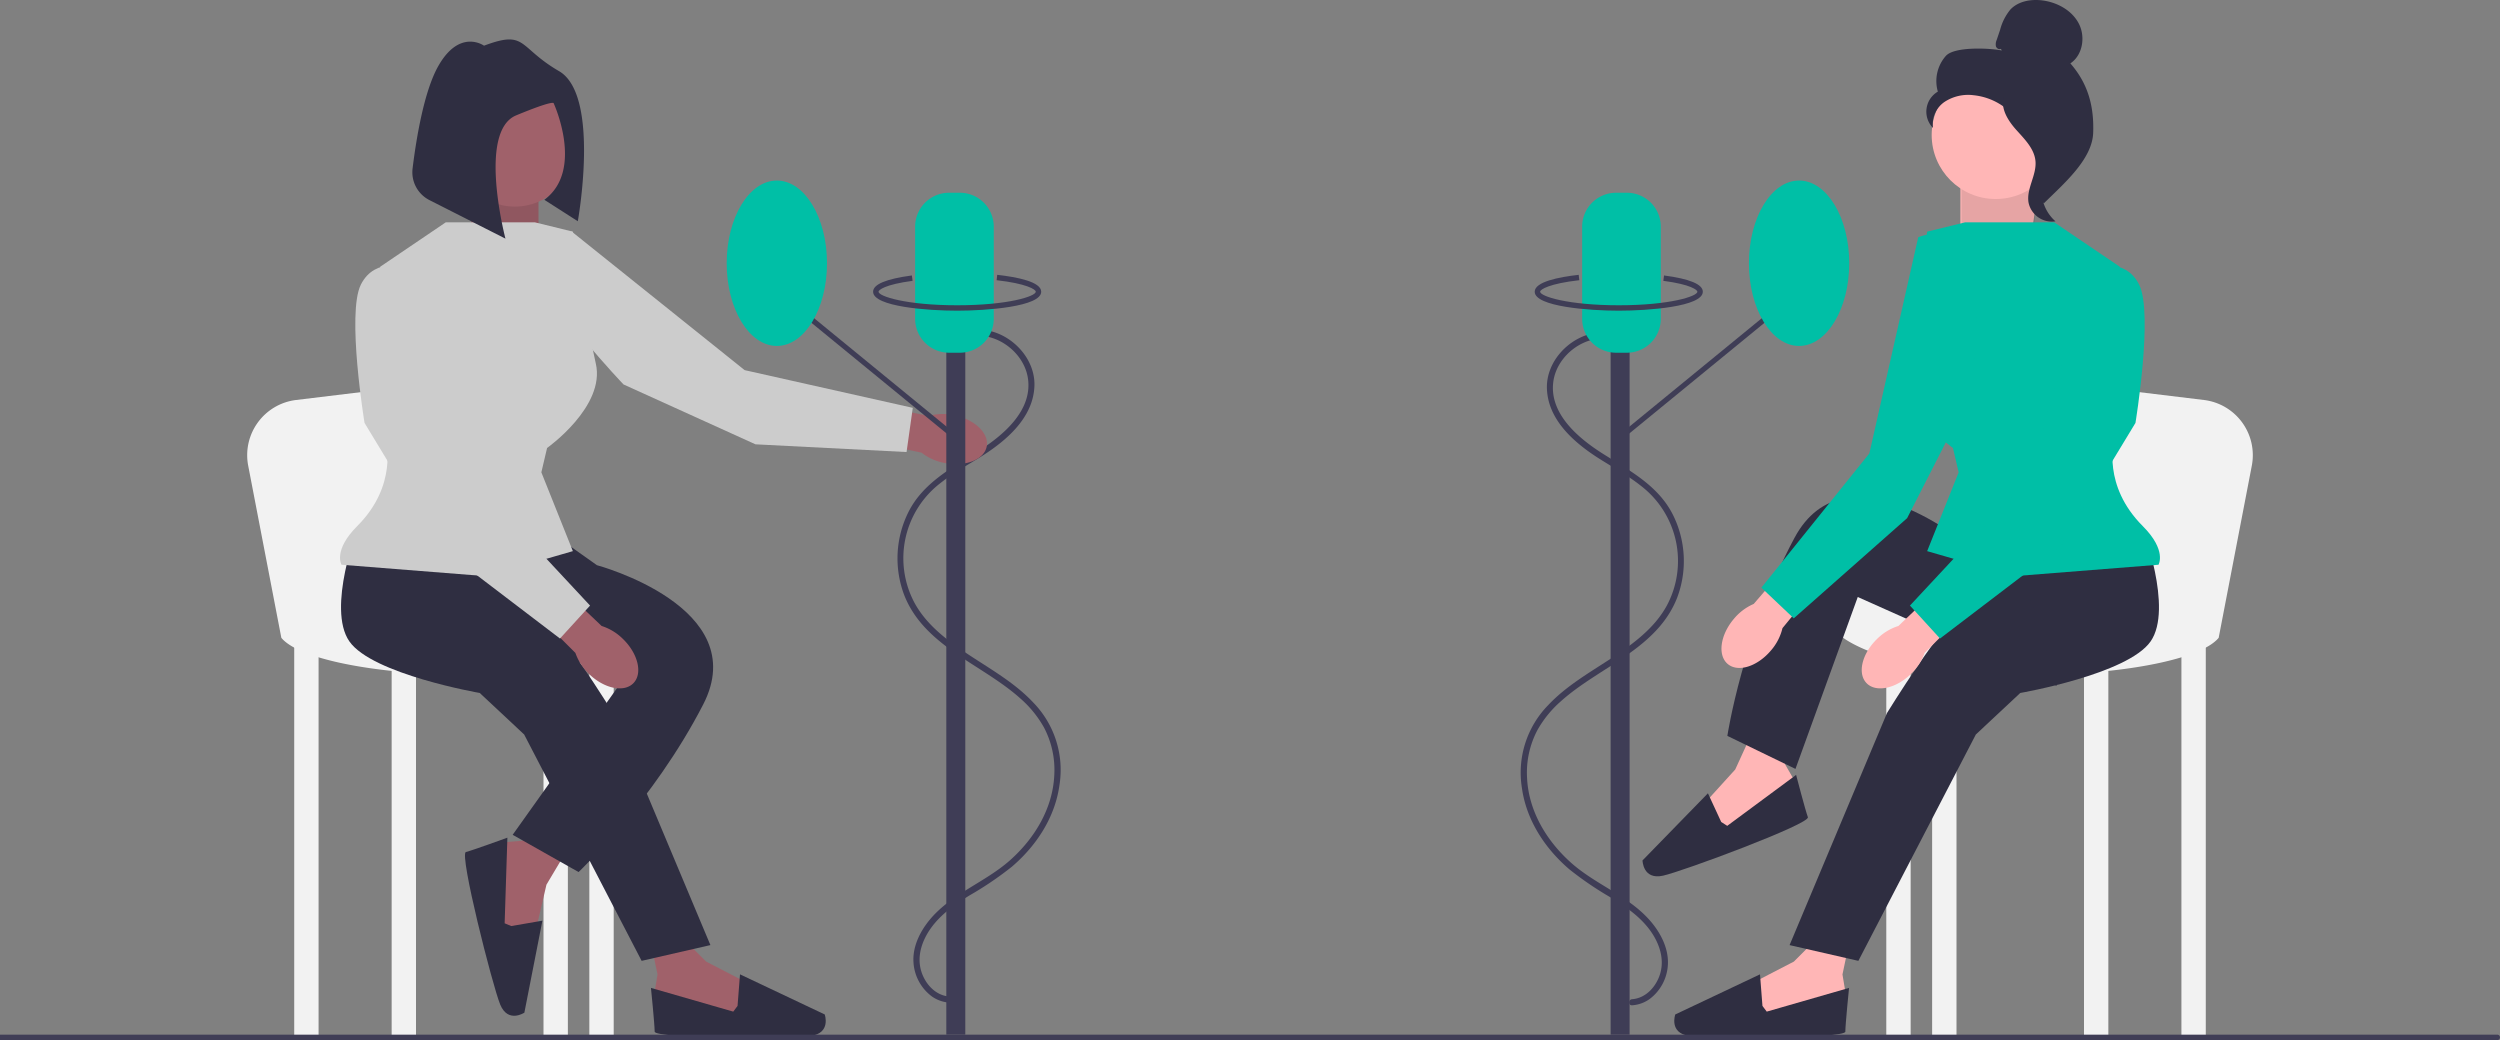 <svg id="undraw_audio_conversation_re_3t38" xmlns="http://www.w3.org/2000/svg" width="617.701" height="256.984" viewBox="0 0 617.701 256.984">
  <rect x="0" y="0" width="617.701" height="256.984" fill="#808080" stroke="none"/>
  <g id="Group_1454" data-name="Group 1454" transform="translate(61.072 0)">
    <path id="Path_560" data-name="Path 560" d="M348.589,123.309c6.579-1.482,13.714,3.758,14.646,10.368,1.125,7.976-6.256,14.1-12.232,17.879-6.576,4.155-13.711,7.868-17.332,15.133a25.6,25.6,0,0,0-1.01,20.473c4.981,12.678,19.22,17.042,28.669,25.512a27.072,27.072,0,0,1,5.845,7.166,22.508,22.508,0,0,1,2.562,11.758c-.374,8.278-4.855,15.667-10.938,21.072-6.264,5.566-14.817,8.369-20.115,15.04-2.272,2.861-3.993,6.478-3.736,10.216a11.333,11.333,0,0,0,4.473,8.339,8.4,8.4,0,0,0,4.359,1.572c.968.071.963-1.437,0-1.507-3.452-.252-6.019-3.183-6.946-6.349-1.079-3.687.24-7.479,2.395-10.509,2.454-3.451,5.983-5.894,9.534-8.1a83.449,83.449,0,0,0,10.491-7.106c6.056-5.173,10.679-12.206,11.763-20.2a23.842,23.842,0,0,0-6.482-20.372c-4.409-4.71-10.1-7.976-15.445-11.482s-10.823-7.46-13.93-13.216a23.4,23.4,0,0,1,6.43-29.506c3.244-2.586,6.92-4.563,10.411-6.784,6.079-3.868,12.61-9.522,12.829-17.319.186-6.605-5.416-12.577-11.784-13.656a12.47,12.47,0,0,0-4.858.123c-.946.213-.546,1.667.4,1.454h0Z" transform="translate(-170.313 -40.117)" fill="#3f3d56"/>
    <path id="Path_561" data-name="Path 561" d="M583.57,124.309c-6.579-1.482-13.714,3.758-14.646,10.368-1.125,7.976,6.256,14.1,12.232,17.879,6.576,4.155,13.711,7.868,17.332,15.133a25.6,25.6,0,0,1,1.01,20.473c-4.981,12.678-19.22,17.042-28.669,25.512a27.071,27.071,0,0,0-5.845,7.166,22.507,22.507,0,0,0-2.562,11.758c.374,8.278,4.855,15.667,10.938,21.072,6.264,5.566,14.817,8.369,20.115,15.04,2.272,2.861,3.993,6.478,3.736,10.216a11.333,11.333,0,0,1-4.473,8.339,8.4,8.4,0,0,1-4.359,1.572c-.968.071-.963-1.437,0-1.507,3.452-.252,6.019-3.183,6.946-6.349,1.079-3.687-.24-7.479-2.395-10.509-2.454-3.451-5.983-5.894-9.534-8.1a83.451,83.451,0,0,1-10.491-7.106c-6.056-5.173-10.679-12.206-11.763-20.2a23.843,23.843,0,0,1,6.482-20.372c4.409-4.71,10.1-7.975,15.445-11.482S593.892,195.753,597,190a23.4,23.4,0,0,0-6.43-29.506c-3.244-2.586-6.92-4.563-10.411-6.784-6.079-3.868-12.61-9.522-12.829-17.319-.186-6.605,5.416-12.577,11.784-13.656a12.47,12.47,0,0,1,4.858.123c.946.213.546,1.667-.4,1.454h0Z" transform="translate(-246.19 -40.447)" fill="#3f3d56"/>
    <path id="Path_562" data-name="Path 562" d="M743.1,60.583l-3.108,21.29L723,82.227V63.652Z" transform="translate(-299.693 -19.995)" fill="#ffb6b6"/>
    <path id="Path_563" data-name="Path 563" d="M743.233,60.583,740.4,82.543l-16.991.354V64.322Z" transform="translate(-299.827 -19.995)" opacity="0.1"/>
    <rect id="Rectangle_97" data-name="Rectangle 97" width="6.018" height="97.343" transform="translate(17.643 256.349) rotate(180)" fill="#f2f2f2"/>
    <rect id="Rectangle_98" data-name="Rectangle 98" width="6.018" height="97.343" transform="translate(41.713 256.349) rotate(180)" fill="#f2f2f2"/>
    <rect id="Rectangle_99" data-name="Rectangle 99" width="6.018" height="97.343" transform="translate(79.235 256.349) rotate(180)" fill="#f2f2f2"/>
    <rect id="Rectangle_100" data-name="Rectangle 100" width="6.018" height="97.343" transform="translate(90.561 256.349) rotate(180)" fill="#f2f2f2"/>
    <path id="Path_564" data-name="Path 564" d="M99.6,203.661l-8.189-42.529A13.736,13.736,0,0,1,103.244,144.9l43.786-5.307s6.018,49.2,6.018,46.725,59.645,6.195,37.344,18.584-82.476,8.849-90.795-1.239Z" transform="translate(-91.158 -46.071)" fill="#f2f2f2"/>
    <path id="Path_565" data-name="Path 565" d="M246.388,343.56l7.416,7.415,10.24,5.3-1.059,9.181-19.421-2.119-2.471-4.944.706-4.237-1.413-6.709Z" transform="translate(-140.409 -113.389)" fill="#a0616a"/>
    <path id="Path_566" data-name="Path 566" d="M261.468,367.129l.606-7.79,20.933,9.909s1.621,4.59-3.427,5.3-38.593.706-38.593-1.059-.918-10.8-.918-10.8l20.338,5.861,1.059-1.412Z" transform="translate(-140.305 -118.597)" fill="#2f2e41"/>
    <path id="Path_567" data-name="Path 567" d="M199.752,310.422l-5.363,9.011-2.616,11.228-9.159,1.231-2.723-19.346,4.183-3.612,4.281-.358,6.156-3.019Z" transform="translate(-120.443 -100.847)" fill="#a0616a"/>
    <path id="Path_568" data-name="Path 568" d="M182.915,330.77l7.7-1.328-4.456,22.727s-4.051,2.7-5.977-2.019-10.177-37.233-8.466-37.668,10.247-3.547,10.247-3.547l-.678,21.155,1.63.679Z" transform="translate(-117.669 -101.962)" fill="#2f2e41"/>
    <path id="Path_569" data-name="Path 569" d="M174.295,61.132l-1.062,21.592,16.991.354V64.5Z" transform="translate(-118.246 -20.176)" fill="#a0616a"/>
    <path id="Path_570" data-name="Path 570" d="M174.295,61.132l-1.062,21.592,16.991.354V64.5Z" transform="translate(-118.246 -20.176)" opacity="0.1"/>
    <path id="Path_571" data-name="Path 571" d="M129.959,194.277s-7.787,20.177-2.124,28.318,32.212,12.743,32.212,12.743L171.02,245.6l29.026,55.928,16.991-3.894-24.07-57.344S178.807,217.285,173.5,214.1s-15.2-15.147-15.2-15.147l-28.342-4.676Z" transform="translate(-102.582 -64.12)" fill="#2f2e41"/>
    <path id="Path_572" data-name="Path 572" d="M189.23,196.919l10.9,7.722s38.653,10.331,26.263,34.4-30.8,41.415-30.8,41.415l-16.283-9.2,26.194-36.813L159.5,206.476l29.734-9.557Z" transform="translate(-113.712 -64.992)" fill="#2f2e41"/>
    <path id="uuid-32c083fa-d2b9-413a-9921-933cc214e28e-79" d="M337.2,151.17c5.124,1.031,8.745,4.51,8.089,7.771s-5.342,5.068-10.468,4.036a13.081,13.081,0,0,1-5.632-2.538L307.531,155.8l1.858-8.559,21.631,4.094a13.081,13.081,0,0,1,6.177-.161Z" transform="translate(-162.57 -48.595)" fill="#a0616a"/>
    <path id="uuid-3df95b4d-9d99-4974-98f2-e22ed77160d1-80" d="M216.243,226.6c3.745,3.646,4.9,8.533,2.579,10.916s-7.237,1.359-10.983-2.289a13.08,13.08,0,0,1-3.354-5.188l-15.673-15.648,6.2-6.182,15.95,15.174a13.081,13.081,0,0,1,5.277,3.216Z" transform="translate(-123.388 -68.719)" fill="#a0616a"/>
    <path id="Path_573" data-name="Path 573" d="M173.553,82H151.525l-16.2,10.973,1.416,43.185S139.7,147,129.66,157.044c-6.018,6.018-3.894,9.557-3.894,9.557l35.751,2.832,21.415-6.195-7.787-19.469,1.416-6.018s14.513-10.265,12.035-20.885S182.933,84.3,182.933,84.3l-9.38-2.3Z" transform="translate(-102.46 -27.064)" fill="#ccc"/>
    <path id="Path_574" data-name="Path 574" d="M160.015,150.757,144.086,98.369s-8.141-2.832-11.681,4.248.913,34.159.913,34.159l18.556,30.619,29.734,22.654,7.433-8.141-29.026-31.15Z" transform="translate(-104.32 -32.281)" fill="#ccc"/>
    <path id="Path_575" data-name="Path 575" d="M249.963,119.643,207.234,85.4s-8.318,2.26-7.242,10.1,20.042,27.676,20.042,27.676l32.6,14.792,37.332,1.907,1.538-10.917-41.545-9.319Z" transform="translate(-127.046 -28.186)" fill="#ccc"/>
    <circle id="Ellipse_552" data-name="Ellipse 552" cx="14.867" cy="14.867" r="14.867" transform="translate(51.27 21.31)" fill="#a0616a"/>
    <rect id="Rectangle_101" data-name="Rectangle 101" width="6.018" height="97.343" transform="translate(477.914 159.006)" fill="#f2f2f2"/>
    <rect id="Rectangle_102" data-name="Rectangle 102" width="6.018" height="97.343" transform="translate(453.844 159.006)" fill="#f2f2f2"/>
    <rect id="Rectangle_103" data-name="Rectangle 103" width="6.018" height="97.343" transform="translate(416.322 159.006)" fill="#f2f2f2"/>
    <rect id="Rectangle_104" data-name="Rectangle 104" width="6.018" height="97.343" transform="translate(404.995 159.006)" fill="#f2f2f2"/>
    <path id="Path_576" data-name="Path 576" d="M771.058,203.661l8.189-42.529A13.736,13.736,0,0,0,767.411,144.9l-43.786-5.307s-6.018,49.2-6.018,46.725-59.645,6.195-37.344,18.584,82.476,8.849,90.795-1.239Z" transform="translate(-283.94 -46.071)" fill="#f2f2f2"/>
    <path id="Path_577" data-name="Path 577" d="M663.957,343.56l-7.416,7.415-10.24,5.3,1.059,9.181,19.421-2.119,2.472-4.944-.706-4.237,1.413-6.709Z" transform="translate(-274.379 -113.389)" fill="#ffb6b6"/>
    <path id="Path_578" data-name="Path 578" d="M639.258,367.129l-.606-7.79-20.933,9.909s-1.621,4.59,3.427,5.3,38.593.706,38.593-1.059.917-10.8.917-10.8l-20.338,5.861-1.059-1.412Z" transform="translate(-264.863 -118.597)" fill="#2f2e41"/>
    <path id="Path_579" data-name="Path 579" d="M640.5,269.559l-4.363,9.535-7.75,8.536,4.195,8.234,17.462-8.758.593-5.5-2.14-3.725-1.016-6.78Z" transform="translate(-268.467 -88.966)" fill="#ffb6b6"/>
    <path id="Path_580" data-name="Path 580" d="M625.207,297.419l-3.285-7.09-16.163,16.587s.082,4.867,5.059,3.769,36.416-12.8,35.8-14.452-2.908-10.446-2.908-10.446l-17.017,12.586-1.485-.954Z" transform="translate(-260.998 -94.322)" fill="#2f2e41"/>
    <path id="Path_581" data-name="Path 581" d="M747.081,194.277s7.787,20.177,2.124,28.318-32.212,12.743-32.212,12.743L706.02,245.6l-29.026,55.928L660,297.638l24.07-57.344s14.159-23.008,19.469-26.194,15.2-15.147,15.2-15.147l28.342-4.676Z" transform="translate(-278.901 -64.12)" fill="#2f2e41"/>
    <path id="Path_582" data-name="Path 582" d="M709.391,200.075,696.839,195.5s-30.475-25.923-43.232-2.046-16.56,48.881-16.56,48.881l16.829,8.162,15.391-42.479,49.168,21.956Z" transform="translate(-271.324 -60.511)" fill="#2f2e41"/>
    <path id="uuid-f8e61c27-c57f-4b74-9b81-e5dadccc9125-81" d="M637.912,218.236c-3.365,4-4.028,8.978-1.482,11.119s7.336.634,10.7-3.368a13.081,13.081,0,0,0,2.823-5.495L664,203.365l-6.787-5.536-14.365,16.683a13.082,13.082,0,0,0-4.932,3.724Z" transform="translate(-270.61 -65.292)" fill="#ffb6b6"/>
    <path id="uuid-b8d4031a-9298-4827-ae0e-c4fc86cbbe53-82" d="M690.384,226.6c-3.745,3.646-4.9,8.533-2.579,10.916s7.237,1.359,10.983-2.289a13.081,13.081,0,0,0,3.354-5.188l15.673-15.648-6.2-6.182-15.951,15.174A13.081,13.081,0,0,0,690.384,226.6Z" transform="translate(-287.681 -68.719)" fill="#ffb6b6"/>
    <path id="Path_583" data-name="Path 583" d="M717.176,82H739.2l16.2,10.973-1.416,43.185s-2.961,10.844,7.08,20.885c6.018,6.018,3.894,9.557,3.894,9.557l-35.751,2.832L707.8,163.239l7.787-19.469-1.416-6.018s-14.513-10.265-12.035-20.885S707.8,84.3,707.8,84.3l9.38-2.3Z" transform="translate(-292.711 -27.064)" fill="#00bfa6"/>
    <path id="Path_584" data-name="Path 584" d="M733.411,150.757,749.34,98.369s8.141-2.832,11.681,4.248-.913,34.159-.913,34.159l-18.556,30.619-29.734,22.654-7.433-8.141,29.026-31.15Z" transform="translate(-293.549 -32.281)" fill="#00bfa6"/>
    <path id="Path_585" data-name="Path 585" d="M676.28,140.474l12.074-53.408s7.914-3.417,11.959,3.386,1.575,34.134,1.575,34.134L685.61,156.474,657.6,181.232l-8.006-7.579Z" transform="translate(-275.467 -28.452)" fill="#00bfa6"/>
    <rect id="Rectangle_105" data-name="Rectangle 105" width="4.69" height="171.509" transform="translate(172.743 84.135)" fill="#3f3d56"/>
    <path id="Path_586" data-name="Path 586" d="M329.74,143.613,287.2,108.786l1.075-.8,42.542,34.827Z" transform="translate(-155.859 -35.64)" fill="#3f3d56"/>
    <path id="Path_587" data-name="Path 587" d="M348.554,110.61h-2.68a8.384,8.384,0,0,1-8.374-8.374V79.457a8.384,8.384,0,0,1,8.374-8.374h2.68a8.384,8.384,0,0,1,8.374,8.374v22.779A8.384,8.384,0,0,1,348.554,110.61Z" transform="translate(-172.461 -23.46)" fill="#00bfa6"/>
    <ellipse id="Ellipse_553" data-name="Ellipse 553" cx="12.394" cy="20.434" rx="12.394" ry="20.434" transform="translate(118.477 44.608)" fill="#00bfa6"/>
    <path id="Path_588" data-name="Path 588" d="M342.769,110.217c-7.183,0-20.769-.98-20.769-4.69,0-1.821,3.224-3.172,9.581-4.016l.176,1.328c-6.871.912-8.417,2.28-8.417,2.688,0,1.137,6.858,3.35,19.429,3.35s19.429-2.213,19.429-3.35c0-.572-2.366-2.021-9.678-2.841l.149-1.332c4.958.557,10.869,1.732,10.869,4.173,0,3.71-13.585,4.69-20.769,4.69Z" transform="translate(-167.346 -33.451)" fill="#3f3d56"/>
    <g id="Group_1452" data-name="Group 1452" transform="translate(318.124 44.608)">
      <rect id="Rectangle_106" data-name="Rectangle 106" width="4.69" height="171.509" transform="translate(23.449 211.036) rotate(180)" fill="#3f3d56"/>
      <path id="Path_589" data-name="Path 589" d="M598.773,143.613l42.542-34.828-1.075-.8L597.7,142.812Z" transform="translate(-576.462 -80.247)" fill="#3f3d56"/>
      <path id="Path_590" data-name="Path 590" d="M583.5,102.236V79.457a8.384,8.384,0,0,1,8.374-8.374h2.68a8.384,8.384,0,0,1,8.375,8.374v22.779a8.384,8.384,0,0,1-8.375,8.374h-2.68A8.384,8.384,0,0,1,583.5,102.236Z" transform="translate(-571.776 -68.068)" fill="#00bfa6"/>
      <ellipse id="Ellipse_554" data-name="Ellipse 554" cx="12.394" cy="20.434" rx="12.394" ry="20.434" transform="translate(52.927)" fill="#00bfa6"/>
      <path id="Path_591" data-name="Path 591" d="M586.769,110.217c-7.183,0-20.769-.98-20.769-4.69,0-2.441,5.911-3.617,10.869-4.173l.149,1.332c-7.312.82-9.678,2.269-9.678,2.841,0,1.137,6.858,3.35,19.429,3.35s19.429-2.213,19.429-3.35c0-.408-1.546-1.776-8.417-2.688l.176-1.328c6.357.843,9.581,2.194,9.581,4.016,0,3.71-13.585,4.69-20.769,4.69Z" transform="translate(-566 -78.059)" fill="#3f3d56"/>
    </g>
    <g id="Group_1453" data-name="Group 1453" transform="translate(414.886)">
      <circle id="Ellipse_555" data-name="Ellipse 555" cx="15.828" cy="15.828" r="15.828" transform="translate(1.32 17.516)" fill="#ffb6b6"/>
      <path id="Path_592" data-name="Path 592" d="M728.84,12.065c-.458.267-1.071-.137-1.218-.647a2.651,2.651,0,0,1,.194-1.553l.854-2.529a12.988,12.988,0,0,1,2.56-5.016c1.98-2.061,5.126-2.585,7.959-2.205,3.637.488,7.226,2.457,8.917,5.714s.971,7.8-2.085,9.834c4.355,4.992,5.874,10.556,5.634,17.176S744.2,45.552,739.5,50.216c-1.051-.637-2.006-3.622-1.428-4.706s-.25-2.341.466-3.339,1.314.592.591-.4c-.456-.627,1.325-2.068.647-2.444-3.282-1.814-4.374-5.905-6.435-9.038a15.4,15.4,0,0,0-11.245-6.762,10.634,10.634,0,0,0-7.135,1.63,6.686,6.686,0,0,0-2.878,6.461,5.738,5.738,0,0,1,1.194-8.981,9.373,9.373,0,0,1,1.99-8.835c2.121-2.338,10.723-1.94,13.819-1.325" transform="translate(-710.43 0)" fill="#2f2e41"/>
      <path id="Path_593" data-name="Path 593" d="M738.627,35.251c4.1.443,7.061,3.995,9.561,7.275,1.441,1.891,2.95,3.979,2.914,6.356-.037,2.4-1.643,4.464-2.411,6.742a10.161,10.161,0,0,0,2.956,10.7,5.9,5.9,0,0,1-6.653-4.615c-.593-3.448,2.02-6.775,1.711-10.259-.273-3.07-2.692-5.432-4.749-7.728s-3.988-5.341-3.042-8.274" transform="translate(-719.736 -11.634)" fill="#2f2e41"/>
    </g>
    <path id="Path_594" data-name="Path 594" d="M169.78,16.09s-5.96-4.3-11.257,4.966c-3.619,6.332-5.538,18.381-6.391,25.382a7.713,7.713,0,0,0,4.173,7.81l18.772,9.518s-6.953-26.487,2.649-30.46,9.27-2.98,9.27-2.98,7.615,16.554-2.318,23.838l8.277,5.3s5.628-31.122-4.635-37.082-7.946-10.264-18.541-6.291Z" transform="translate(-111.263 -4.803)" fill="#2f2e41"/>
  </g>
  <path id="Path_595" data-name="Path 595" d="M617.031,382.923H0v-1.34H617.031a.67.67,0,0,1,.67.67h0A.67.67,0,0,1,617.031,382.923Z" transform="translate(0 -125.939)" fill="#3f3d56"/>
</svg>
